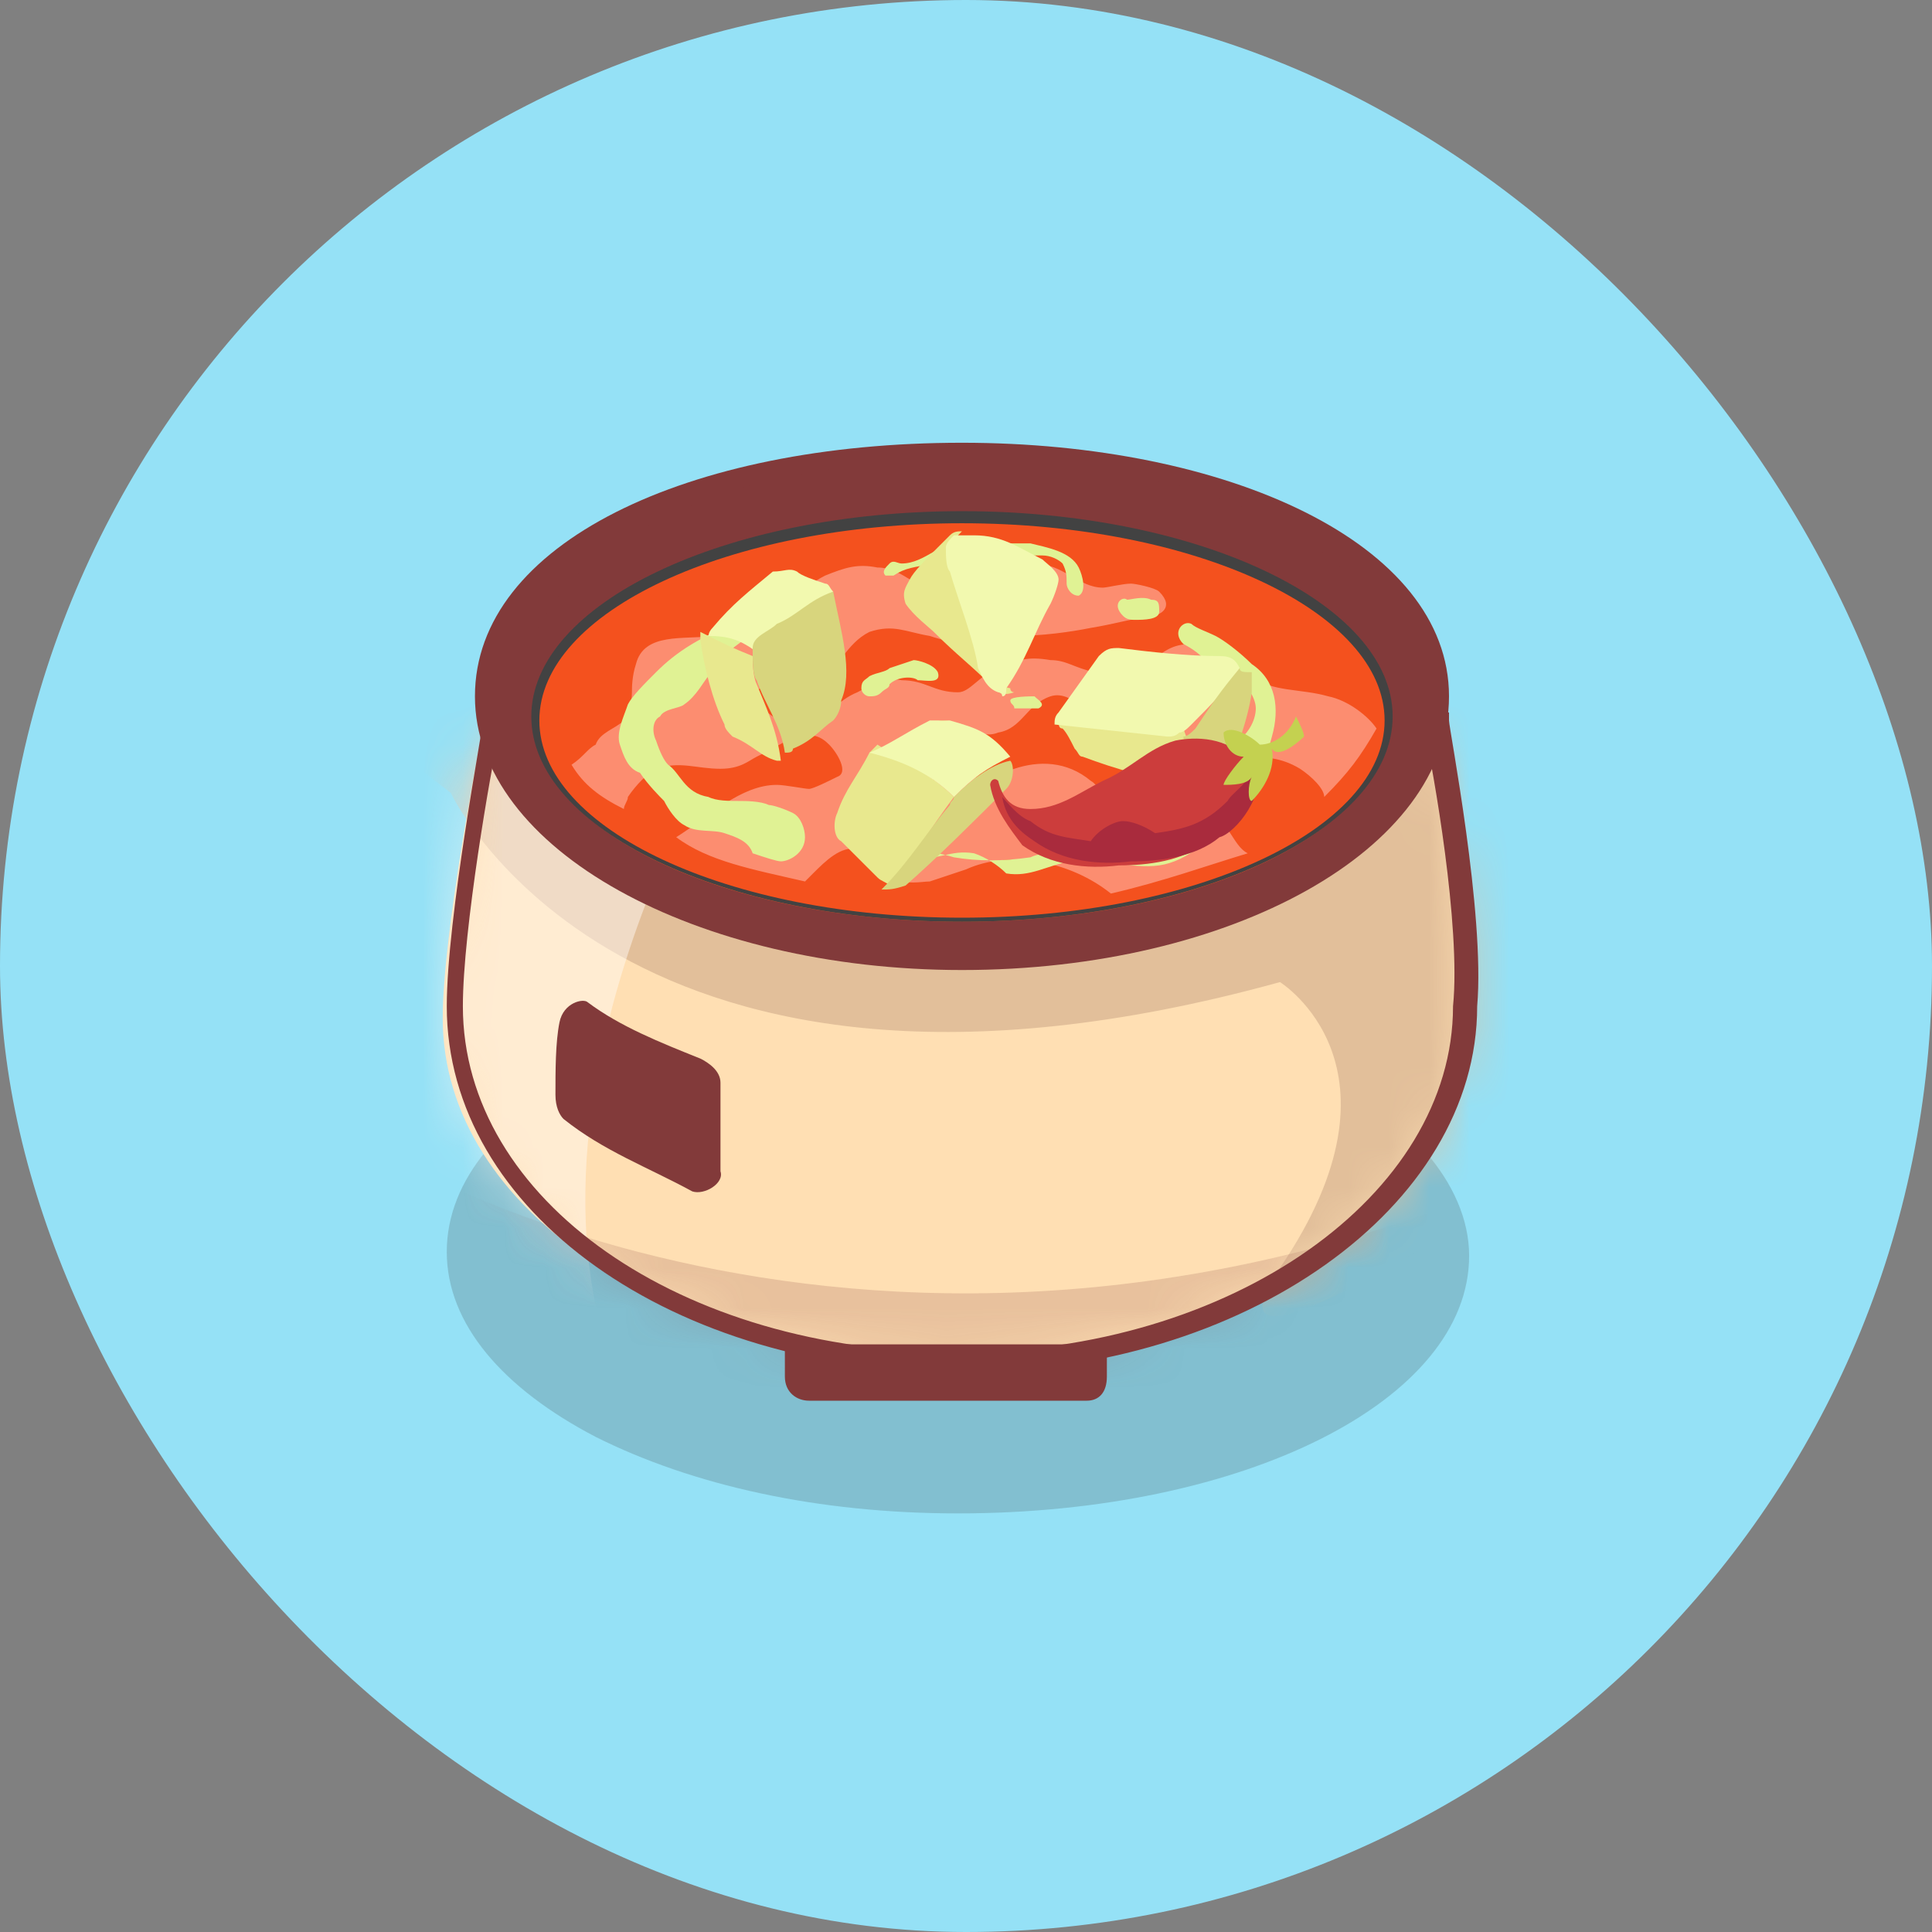<svg width="48" height="48" viewBox="0 0 48 48" fill="none" xmlns="http://www.w3.org/2000/svg">
    <rect x="0" y="0" width="48" height="48" fill="#808080" stroke="none"/>
    <rect width="48" height="48" rx="24" fill="#95E1F6"/>
    <path opacity="0.2" d="M36.5 31.2C36.5 34.8 30.9 37.6 23.8 37.6C20.3 37.6 17.2 36.9 14.8 35.7C12.5 34.5 11.1 32.9 11.1 31.1C11.1 27.5 16.7 24.7 23.8 24.7C29.1 24.7 33.5 26.3 35.4 28.6C36.1 29.4 36.5 30.3 36.5 31.2Z" fill="#3A3A3A"/>
    <path d="M35.7 18.6H31.7C29.5 17.5 26.8 16.8 23.8 16.8C20.8 16.8 18.2 17.5 15.9 18.6H11.9C11.9 18.6 11 23.2 11 25.3C11 30.1 16.7 33.8 23.7 33.8C30.7 33.8 36.4 30 36.4 25.3C36.6 23.1 35.7 18.6 35.7 18.6Z" fill="#FFDFB3"/>
    <mask id="mask0_1129_34094" style="mask-type:luminance" maskUnits="userSpaceOnUse" x="11" y="16" width="26" height="18">
        <path d="M35.7 18.6H31.7C29.5 17.5 26.8 16.8 23.8 16.8C20.8 16.8 18.2 17.5 15.9 18.6H11.9C11.9 18.6 11 23.2 11 25.3C11 30.1 16.7 33.8 23.7 33.8C30.7 33.8 36.4 30 36.4 25.3C36.6 23.1 35.7 18.6 35.7 18.6Z" fill="white"/>
    </mask>
    <g mask="url(#mask0_1129_34094)">
        <path d="M11.2 19.7C11.2 19.7 15.5 28.9 31.8 24.4C31.8 24.4 35.2 26.5 31.8 31.5C28.4 36.6 46.1 23.8 46.1 23.8L40.8 15.8L24.7 15.5L7.7 17L11.2 19.7Z" fill="#E2BF9A"/>
    </g>
    <mask id="mask1_1129_34094" style="mask-type:luminance" maskUnits="userSpaceOnUse" x="11" y="16" width="26" height="18">
        <path d="M35.7 18.6H31.7C29.5 17.5 26.8 16.8 23.8 16.8C20.8 16.8 18.2 17.5 15.9 18.6H11.9C11.9 18.6 11 23.2 11 25.3C11 30.1 16.7 33.8 23.7 33.8C30.7 33.8 36.4 30 36.4 25.3C36.6 23.1 35.7 18.6 35.7 18.6Z" fill="white"/>
    </mask>
    <g mask="url(#mask1_1129_34094)">
        <path opacity="0.49" d="M17.4 19.5C17.4 19.5 9.9 32.5 19.2 39.1C28.3 45.6 4.6 43 4.6 42.8C4.6 42.6 3.4 19.1 3.4 19.1L15.9 10.4L17.4 19.5Z" fill="#FFFAF3"/>
    </g>
    <mask id="mask2_1129_34094" style="mask-type:luminance" maskUnits="userSpaceOnUse" x="11" y="16" width="26" height="18">
        <path d="M35.7 18.6H31.7C29.5 17.5 26.8 16.8 23.8 16.8C20.8 16.8 18.2 17.5 15.9 18.6H11.9C11.9 18.6 11 23.2 11 25.3C11 30.1 16.7 33.8 23.7 33.8C30.7 33.8 36.4 30 36.4 25.3C36.6 23.1 35.7 18.6 35.7 18.6Z" fill="white"/>
    </mask>
    <g mask="url(#mask2_1129_34094)">
        <path opacity="0.18" d="M9.1 28.4C9.1 28.4 22.2 36.8 39.7 28.4C57.2 20 19.9 47.5 19.9 47.5C19.9 47.5 16.9 49.1 15.3 46.9C13.7 44.6 9.1 28.4 9.1 28.4Z" fill="#823A3A"/>
    </g>
    <path d="M23.9 34.1C16.7 34.1 11.1 30.1 11.1 25C11.1 22.8 12 18.1 12 17.9V17.7H16.1C18.8 16.5 21.3 15.9 24 15.9C26.9 15.9 29.6 16.5 31.9 17.7H36V17.9C36 18.1 36.9 22.7 36.7 25C36.7 30 30.9 34.1 23.9 34.1ZM12.4 18.2C12.2 19.1 11.5 23.1 11.5 25C11.5 29.8 16.9 33.6 23.8 33.6C30.6 33.6 36.1 29.7 36.1 25C36.3 23 35.6 19.1 35.4 18.2H31.6C29.3 17 26.7 16.4 23.9 16.4C21.3 16.4 18.8 17 16.2 18.2H16.1H12.4Z" fill="#823A3A"/>
    <path d="M17.2 29.6C16.1 29 15 28.6 14 27.8C13.9 27.7 13.8 27.5 13.8 27.2C13.8 26.6 13.8 25.9 13.9 25.4C14 24.9 14.5 24.8 14.6 24.9C15.4 25.5 16.4 25.9 17.4 26.3C17.6 26.4 17.9 26.6 17.9 26.9C17.9 27.6 17.9 28.4 17.9 29.1C18 29.4 17.5 29.7 17.2 29.6Z" fill="#823A3A"/>
    <path d="M23.9 11C30.5 11 36 13.5 36 17.3C36 21.1 30.6 24.1 23.9 24.1C17.3 24.1 11.8 21.1 11.8 17.3C11.8 13.5 17.1 11 23.9 11Z" fill="#823A3A"/>
    <path d="M34.7 16.9C34.7 20.1 29.8 22.8 23.9 22.8C18 22.8 13.1 20.2 13.1 16.9C13.1 13.7 18 11.4 23.9 11.4C29.9 11.4 34.7 13.6 34.7 16.9Z" fill="#823A3A"/>
    <path d="M23.9 22.9C29.754 22.9 34.5 20.662 34.5 17.9C34.5 15.139 29.754 12.9 23.9 12.9C18.046 12.9 13.3 15.139 13.3 17.9C13.3 20.662 18.046 22.9 23.9 22.9Z" fill="#F4511E"/>
    <path d="M23.9 22.9C18 22.9 13.2 20.6 13.2 17.8C13.2 15 18 12.7 23.9 12.7C29.8 12.7 34.6 15 34.6 17.8C34.6 20.6 29.8 22.9 23.9 22.9ZM23.9 13C18.1 13 13.4 15.2 13.4 17.9C13.4 20.6 18.1 22.8 23.9 22.8C29.7 22.8 34.4 20.6 34.4 17.9C34.4 15.2 29.7 13 23.9 13Z" fill="#424242"/>
    <path d="M33 17.3C32.3 17.1 31.6 17.2 31.1 16.8C30.5 16.5 30.3 16 29.6 16C29.1 16 28.9 16.2 28.5 16.5C28 16.7 27.8 16.7 27.2 16.7C26.7 16.6 26.5 16.4 26.1 16.4C25.5 16.3 25.3 16.4 24.8 16.6C24.3 16.8 24.1 17.2 23.8 17.2C23.2 17.2 23 16.9 22.4 16.9C21.9 16.8 21.7 17 21.3 17.2C20.8 17.4 20.6 17.8 20.3 17.8C19.8 18 19.6 18 19.2 17.8C18.9 17.6 18.6 17.2 18.9 17.1C19 16.9 19.4 16.8 19.6 16.8C19.8 16.8 20.2 16.8 20.3 16.8C20.9 16.6 21 16 21.6 15.7C22.2 15.5 22.5 15.7 23.1 15.8C23.4 15.9 23.8 16 24.1 16C24.2 16 24.4 15.9 24.6 15.8C24.8 15.8 25.1 15.8 25.2 15.8C25.9 15.8 26.6 15.7 27.1 15.6C27.7 15.5 28 15.4 28.6 15.3C28.8 15.3 29.2 15.1 28.8 14.7C28.7 14.6 28.2 14.5 28.1 14.5C27.9 14.5 27.5 14.6 27.4 14.6C26.8 14.6 26.4 14 25.7 14C24.9 13.9 24.1 14.8 23.3 14.7C22.7 14.6 22.4 14.1 21.8 14.1C21.3 14 21 14.1 20.5 14.3C19.9 14.6 19.8 15 19.2 15.1C18.6 15.4 18.4 15.7 17.7 15.8C17 15.9 16 15.7 15.8 16.5C15.7 16.8 15.7 17.1 15.7 17.2C15.7 17.5 15.6 17.8 15.5 17.9C15.3 18.1 14.9 18.2 14.8 18.5C14.6 18.6 14.5 18.8 14.2 19C14.5 19.5 14.9 19.8 15.5 20.1C15.5 20 15.6 19.9 15.6 19.8C15.8 19.5 16.1 19.2 16.3 19.1C16.9 18.9 17.3 19.1 17.9 19.1C18.4 19.1 18.6 18.9 18.8 18.8C19 18.7 19.4 18.5 19.7 18.3C20.2 18.2 20.4 18.3 20.6 18.5C20.8 18.7 21.1 19.2 20.8 19.3C20.6 19.4 20.2 19.6 20.1 19.6C20 19.6 19.5 19.5 19.3 19.5C18.4 19.5 17.6 20.3 16.8 20.8C17.6 21.4 18.7 21.6 20 21.9C20.1 21.8 20.2 21.7 20.2 21.7C20.5 21.4 20.9 21 21.3 21.1C21.8 21.2 22 21.7 22.2 21.8C22.5 22 22.9 21.9 23.1 21.9C23.4 21.8 23.7 21.7 24 21.6C25.1 21.1 26.6 21.4 27.6 22.2C28.9 21.9 30 21.5 31 21.2C30.8 21.1 30.7 20.9 30.5 20.6C30.3 20.4 30 20 29.8 20C29.2 19.8 28.5 20.3 28 20.1C27.5 20 27.3 19.5 27.1 19.4C26.5 18.9 25.8 18.9 25.2 19.1C24.6 19.3 23.8 19.4 23.1 19.4C22.9 19.4 22.6 19.4 22.5 19.2C22.4 19 22.5 18.6 22.6 18.5C22.8 18.2 23.2 17.9 23.4 17.9C24 17.9 24.3 18.4 24.8 18.2C25.4 18.1 25.5 17.5 26.1 17.3C26.4 17.2 26.7 17.4 26.9 17.6C27.2 17.8 27.5 18.1 27.6 18.3C27.9 18.5 28.2 18.5 28.3 18.6C28.5 18.7 28.9 18.8 29 18.8C29.6 18.9 30 18.8 30.7 18.8C31.4 18.8 31.8 18.8 32.3 19.1C32.6 19.3 32.9 19.6 32.9 19.8C33.5 19.2 33.8 18.8 34.2 18.1C34 17.8 33.5 17.4 33 17.3Z" fill="#FC8D70"/>
    <path d="M16.3 16.7C16 17 15.7 17.3 15.6 17.5C15.5 17.8 15.3 18.2 15.4 18.5C15.5 18.8 15.6 19.1 15.9 19.2C16.1 19.5 16.4 19.8 16.5 19.9C16.6 20.1 16.8 20.4 17 20.5C17.3 20.7 17.7 20.6 18 20.7C18.3 20.8 18.6 20.9 18.7 21.2C19 21.3 19.3 21.4 19.4 21.4C19.6 21.4 20 21.2 20 20.8C20 20.6 19.9 20.3 19.7 20.2C19.5 20.1 19.2 20 19.1 20C18.9 19.9 18.5 19.9 18.4 19.9C18.1 19.9 17.8 19.9 17.6 19.8C17 19.7 16.9 19.2 16.6 19C16.5 18.9 16.4 18.7 16.3 18.4C16.2 18.2 16.2 17.9 16.4 17.8C16.5 17.6 16.9 17.6 17 17.5C17.3 17.3 17.5 16.9 17.6 16.8C17.9 16.2 18.3 16.1 18.7 15.7C18.9 15.6 19.4 15.2 19.3 15.1C19.1 14.9 18.6 15.3 18.5 15.4C17.4 15.8 16.8 16.2 16.3 16.7Z" fill="#E0F294"/>
    <path d="M22.7 21.3C23.3 21.4 23.6 21.1 24.2 21.2C24.5 21.3 24.8 21.5 25 21.7C25.6 21.8 26 21.5 26.6 21.4C27.3 21.3 28.1 21.6 28.8 21.5C29.5 21.4 30.2 20.8 30.7 20.1C31.2 19.5 31.4 19.1 31.6 18.3C31.8 17.6 31.7 16.9 31.1 16.5C30.8 16.2 30.4 15.9 30.2 15.8C30 15.7 29.7 15.6 29.6 15.5C29.4 15.4 29.1 15.7 29.4 16C29.6 16.1 29.9 16.3 30 16.5C30.2 16.7 30.5 16.6 30.6 16.7C30.9 16.9 31.2 17.3 31.2 17.6C31.2 17.9 31 18.3 30.6 18.5C30.5 18.6 30.3 18.7 30.1 18.8C30 19 30.1 19.3 30.1 19.4C30.1 19.7 29.9 20 29.8 20.1C29.5 20.6 29.2 20.8 28.8 20.9C28.5 21 28.1 20.8 27.9 20.8C27.6 20.8 27.3 20.8 27.2 20.9C26.9 21 26.6 21 26.4 21.1C26.1 21.2 25.8 21.2 25.6 21.3C24.9 21.4 24.3 21.4 23.7 21.3C23.4 21.2 23.1 21.2 22.9 21C22.7 20.9 22.3 20.5 22.2 20.5C21.6 20.6 22.2 21.2 22.7 21.3Z" fill="#E0F294"/>
    <path d="M27.9 15.3C28 15.4 28.1 15.4 28.2 15.4C28.4 15.4 28.8 15.4 28.8 15.2C28.8 15 28.8 14.9 28.6 14.9C28.4 14.8 28.1 14.9 28 14.9C27.9 14.8 27.6 15 27.9 15.3Z" fill="#E0F294"/>
    <path d="M26.8 14.1C26.9 14.3 27 14.7 26.8 14.8C26.6 14.8 26.5 14.6 26.5 14.5C26.5 14.3 26.5 14.2 26.4 14C26.3 13.9 26.1 13.8 25.9 13.8C25.4 13.8 25.2 13.8 24.8 13.8C24.5 13.8 24.1 13.8 23.9 13.9C23.6 13.9 23.3 13.9 23.2 14C22.7 14.1 22.5 14.1 22.2 14.3C22.1 14.3 22 14.3 22 14.3C21.9 14.2 22 14.1 22.1 14C22.2 13.9 22.3 14 22.4 14C23 14 23.4 13.4 24.1 13.4C24.4 13.4 24.7 13.5 25 13.5C25.2 13.5 25.5 13.5 25.6 13.5C26 13.6 26.6 13.7 26.8 14.1Z" fill="#E0F294"/>
    <path d="M22.1 16.6C22 16.7 21.8 16.7 21.6 16.8C21.5 16.9 21.4 16.9 21.4 17.1C21.4 17.2 21.5 17.3 21.6 17.3C21.7 17.3 21.8 17.3 21.9 17.2C22 17.1 22.1 17.1 22.1 17C22.3 16.8 22.7 16.8 22.8 16.9C23 16.9 23.4 17 23.3 16.7C23.2 16.5 22.8 16.4 22.7 16.4C22.7 16.4 22.4 16.5 22.1 16.6Z" fill="#E0F294"/>
    <path d="M25.101 17.4C25.101 17.5 25.201 17.5 25.201 17.6H25.301C25.401 17.6 25.501 17.6 25.601 17.6C25.701 17.6 25.801 17.6 25.801 17.6C26.001 17.5 25.801 17.4 25.701 17.3C25.601 17.3 25.101 17.3 25.101 17.4Z" fill="#E0F294"/>
    <path d="M18.8 17C18.7 16.8 18.7 16.4 18.7 16.3C18.2 16.1 18 16 17.4 15.7C17.4 15.8 17.4 15.8 17.4 15.9C17.5 16.6 17.7 17.4 18 18C18 18.1 18.1 18.2 18.2 18.3C18.7 18.5 18.9 18.8 19.3 18.9H19.4C19.3 18.1 19 17.5 18.8 17Z" fill="#E8E88E"/>
    <path d="M18.801 16.2C18.901 15.9 19.101 15.7 19.401 15.6C19.901 15.3 20.201 15 20.701 14.7C20.601 14.6 20.601 14.5 20.501 14.5C20.201 14.4 19.901 14.3 19.801 14.2C19.601 14.1 19.501 14.2 19.201 14.2C18.601 14.7 18.201 15 17.701 15.6C17.601 15.7 17.601 15.8 17.601 15.8C18.101 15.8 18.401 15.9 18.801 16.2C18.701 16.2 18.701 16.2 18.801 16.2Z" fill="#F2F9AF"/>
    <path d="M20.7 14.7C20.1 14.9 19.8 15.3 19.3 15.5C19.1 15.7 18.7 15.8 18.7 16.1V16.2C18.7 16.4 18.7 16.8 18.8 16.9C19 17.5 19.4 18 19.5 18.7C19.6 18.7 19.7 18.7 19.7 18.6C20.2 18.4 20.4 18.1 20.7 17.9C20.8 17.8 20.9 17.6 20.9 17.4C21.2 16.7 20.9 15.7 20.7 14.7Z" fill="#D8D57D"/>
    <path d="M23.7 19.8C23.1 19.201 22.4 18.901 21.8 18.5C21.7 18.601 21.7 18.601 21.6 18.701C21.3 19.3 21 19.601 20.8 20.201C20.7 20.401 20.7 20.8 20.9 20.901L21.8 21.8C21.9 21.901 22 21.901 22.1 22C22.7 21.3 23.1 20.601 23.7 19.8C23.5 19.901 23.5 19.901 23.7 19.8Z" fill="#E8E88E"/>
    <path d="M23.7 19.8C23.7 19.9 23.6 19.9 23.6 20C23 20.7 22.6 21.4 21.9 22.1C22.1 22.1 22.2 22.1 22.5 22C23.3 21.3 24.3 20.3 25 19.6C25.2 19.4 25.2 19 25.1 18.9C24.6 19 24.1 19.4 23.7 19.8Z" fill="#D8D57D"/>
    <path d="M23.7 19.8C24.2 19.3 24.5 19.1 25.1 18.8C24.6 18.2 24.3 18.1 23.6 17.9C23.5 17.9 23.3 17.9 23.1 17.9C22.5 18.2 22.1 18.5 21.6 18.7C22.4 18.9 23.1 19.2 23.7 19.8Z" fill="#F2F9AF"/>
    <path d="M29.1 18.2L26.3 17.9C26.3 18 26.3 18.1 26.4 18.1C26.5 18.2 26.6 18.4 26.7 18.6C26.8 18.7 26.8 18.8 26.9 18.8C27.7 19.1 28.7 19.4 29.7 19.5C29.8 19.5 29.8 19.5 29.9 19.5C29.8 18.9 29.6 18.7 29.4 18.1C29.3 18.2 29.2 18.2 29.1 18.2Z" fill="#E8E88E"/>
    <path d="M30.8 16.6C30.7 16.4 30.6 16.3 30.3 16.3C29.5 16.3 28.6 16.2 27.8 16.1C27.6 16.1 27.5 16.1 27.3 16.3L26.3 17.7C26.2 17.8 26.2 17.9 26.2 18L29 18.3C29.1 18.3 29.2 18.3 29.3 18.2C29.4 18.2 29.5 18.1 29.6 18C30.1 17.5 30.5 17.1 30.8 16.6Z" fill="#F2F9AF"/>
    <path d="M30.8 16.6C30.3 17.2 30.1 17.5 29.7 18.1C29.6 18.2 29.5 18.3 29.4 18.3C29.5 18.9 29.7 19.1 29.9 19.7C30.1 19.7 30.2 19.6 30.4 19.4C30.7 18.7 31 17.9 31.1 17.2C31.1 17.1 31.1 17 31.1 16.7C30.9 16.7 30.8 16.7 30.8 16.6Z" fill="#D8D57D"/>
    <path d="M24.5 16.5C24.2 15.8 23.9 14.9 23.8 14.1C23.8 13.9 23.7 13.6 23.7 13.5C23.7 13.4 23.8 13.3 23.9 13.2C23.8 13.2 23.7 13.2 23.6 13.3C23.5 13.4 23.4 13.5 23.3 13.6C23 13.9 22.7 14.2 22.6 14.4C22.5 14.6 22.4 14.7 22.5 15C22.7 15.3 23.1 15.6 23.2 15.7C23.8 16.3 24.1 16.5 24.7 17.1C24.8 17.2 24.9 17.3 25.2 17.2C25.2 17.2 25.1 17.2 25.1 17.1C24.6 17 24.6 16.7 24.5 16.5Z" fill="#E8E88E"/>
    <path d="M25.9 13.9C25.3 13.6 24.9 13.3 24.2 13.3C24.1 13.3 23.9 13.3 23.7 13.3C23.6 13.4 23.5 13.5 23.5 13.6C23.5 13.8 23.5 14.1 23.6 14.2C23.8 14.9 24.2 15.9 24.3 16.6C24.4 16.8 24.5 17.1 24.8 17.2C24.8 17.2 24.9 17.2 24.9 17.3C25 17.3 25 17.2 25 17.1C25.5 16.4 25.7 15.7 26.1 15C26.2 14.8 26.3 14.5 26.3 14.4C26.3 14.2 26 14 25.9 13.9Z" fill="#F2F9AF"/>
    <path d="M31 18.9C30.5 18.3 29.7 18.3 29.2 18.4C28.5 18.6 28.1 19.1 27.4 19.4C26.8 19.7 26.3 20.1 25.6 20.1C25.1 20.1 24.9 19.8 24.8 19.4C24.7 19.3 24.6 19.4 24.6 19.5C24.7 20.1 25.1 20.6 25.4 21C26.1 21.5 27 21.6 27.8 21.5C28.5 21.5 29.4 21.4 30 20.9C30.7 20.7 31.6 19.5 31 18.9Z" fill="#CC3D3C"/>
    <path d="M31.199 19C30.999 19.5 30.599 19.7 30.499 19.9C29.899 20.5 29.399 20.6 28.699 20.7C28.399 20.5 28.099 20.4 27.899 20.4C27.699 20.4 27.299 20.6 27.099 20.9C26.499 20.8 26.099 20.8 25.599 20.4C25.299 20.3 24.999 19.9 24.899 19.8C24.999 20.4 25.399 20.7 25.699 20.9C26.399 21.4 27.299 21.5 28.099 21.4C28.799 21.4 29.699 21.3 30.299 20.8C30.699 20.7 31.499 19.7 31.199 19Z" fill="#A92B3D"/>
    <path d="M32.399 18.3C32.399 18.2 32.299 18 32.199 17.8C31.999 18.3 31.599 18.5 31.299 18.5C31.099 18.3 30.599 18 30.399 18.2C30.399 18.5 30.599 18.8 30.899 18.8C30.699 19 30.399 19.4 30.399 19.5C30.599 19.5 30.999 19.5 31.099 19.3C30.999 19.5 30.999 19.9 31.099 19.9C31.399 19.6 31.699 19.1 31.599 18.6C31.799 18.9 32.399 18.3 32.399 18.3Z" fill="#C4D150"/>
    <path d="M27 34.8H20.1C19.8 34.8 19.5 34.6 19.5 34.2V33.4H27.5V34.2C27.5 34.6 27.3 34.8 27 34.8Z" fill="#823A3A"/>
</svg>
